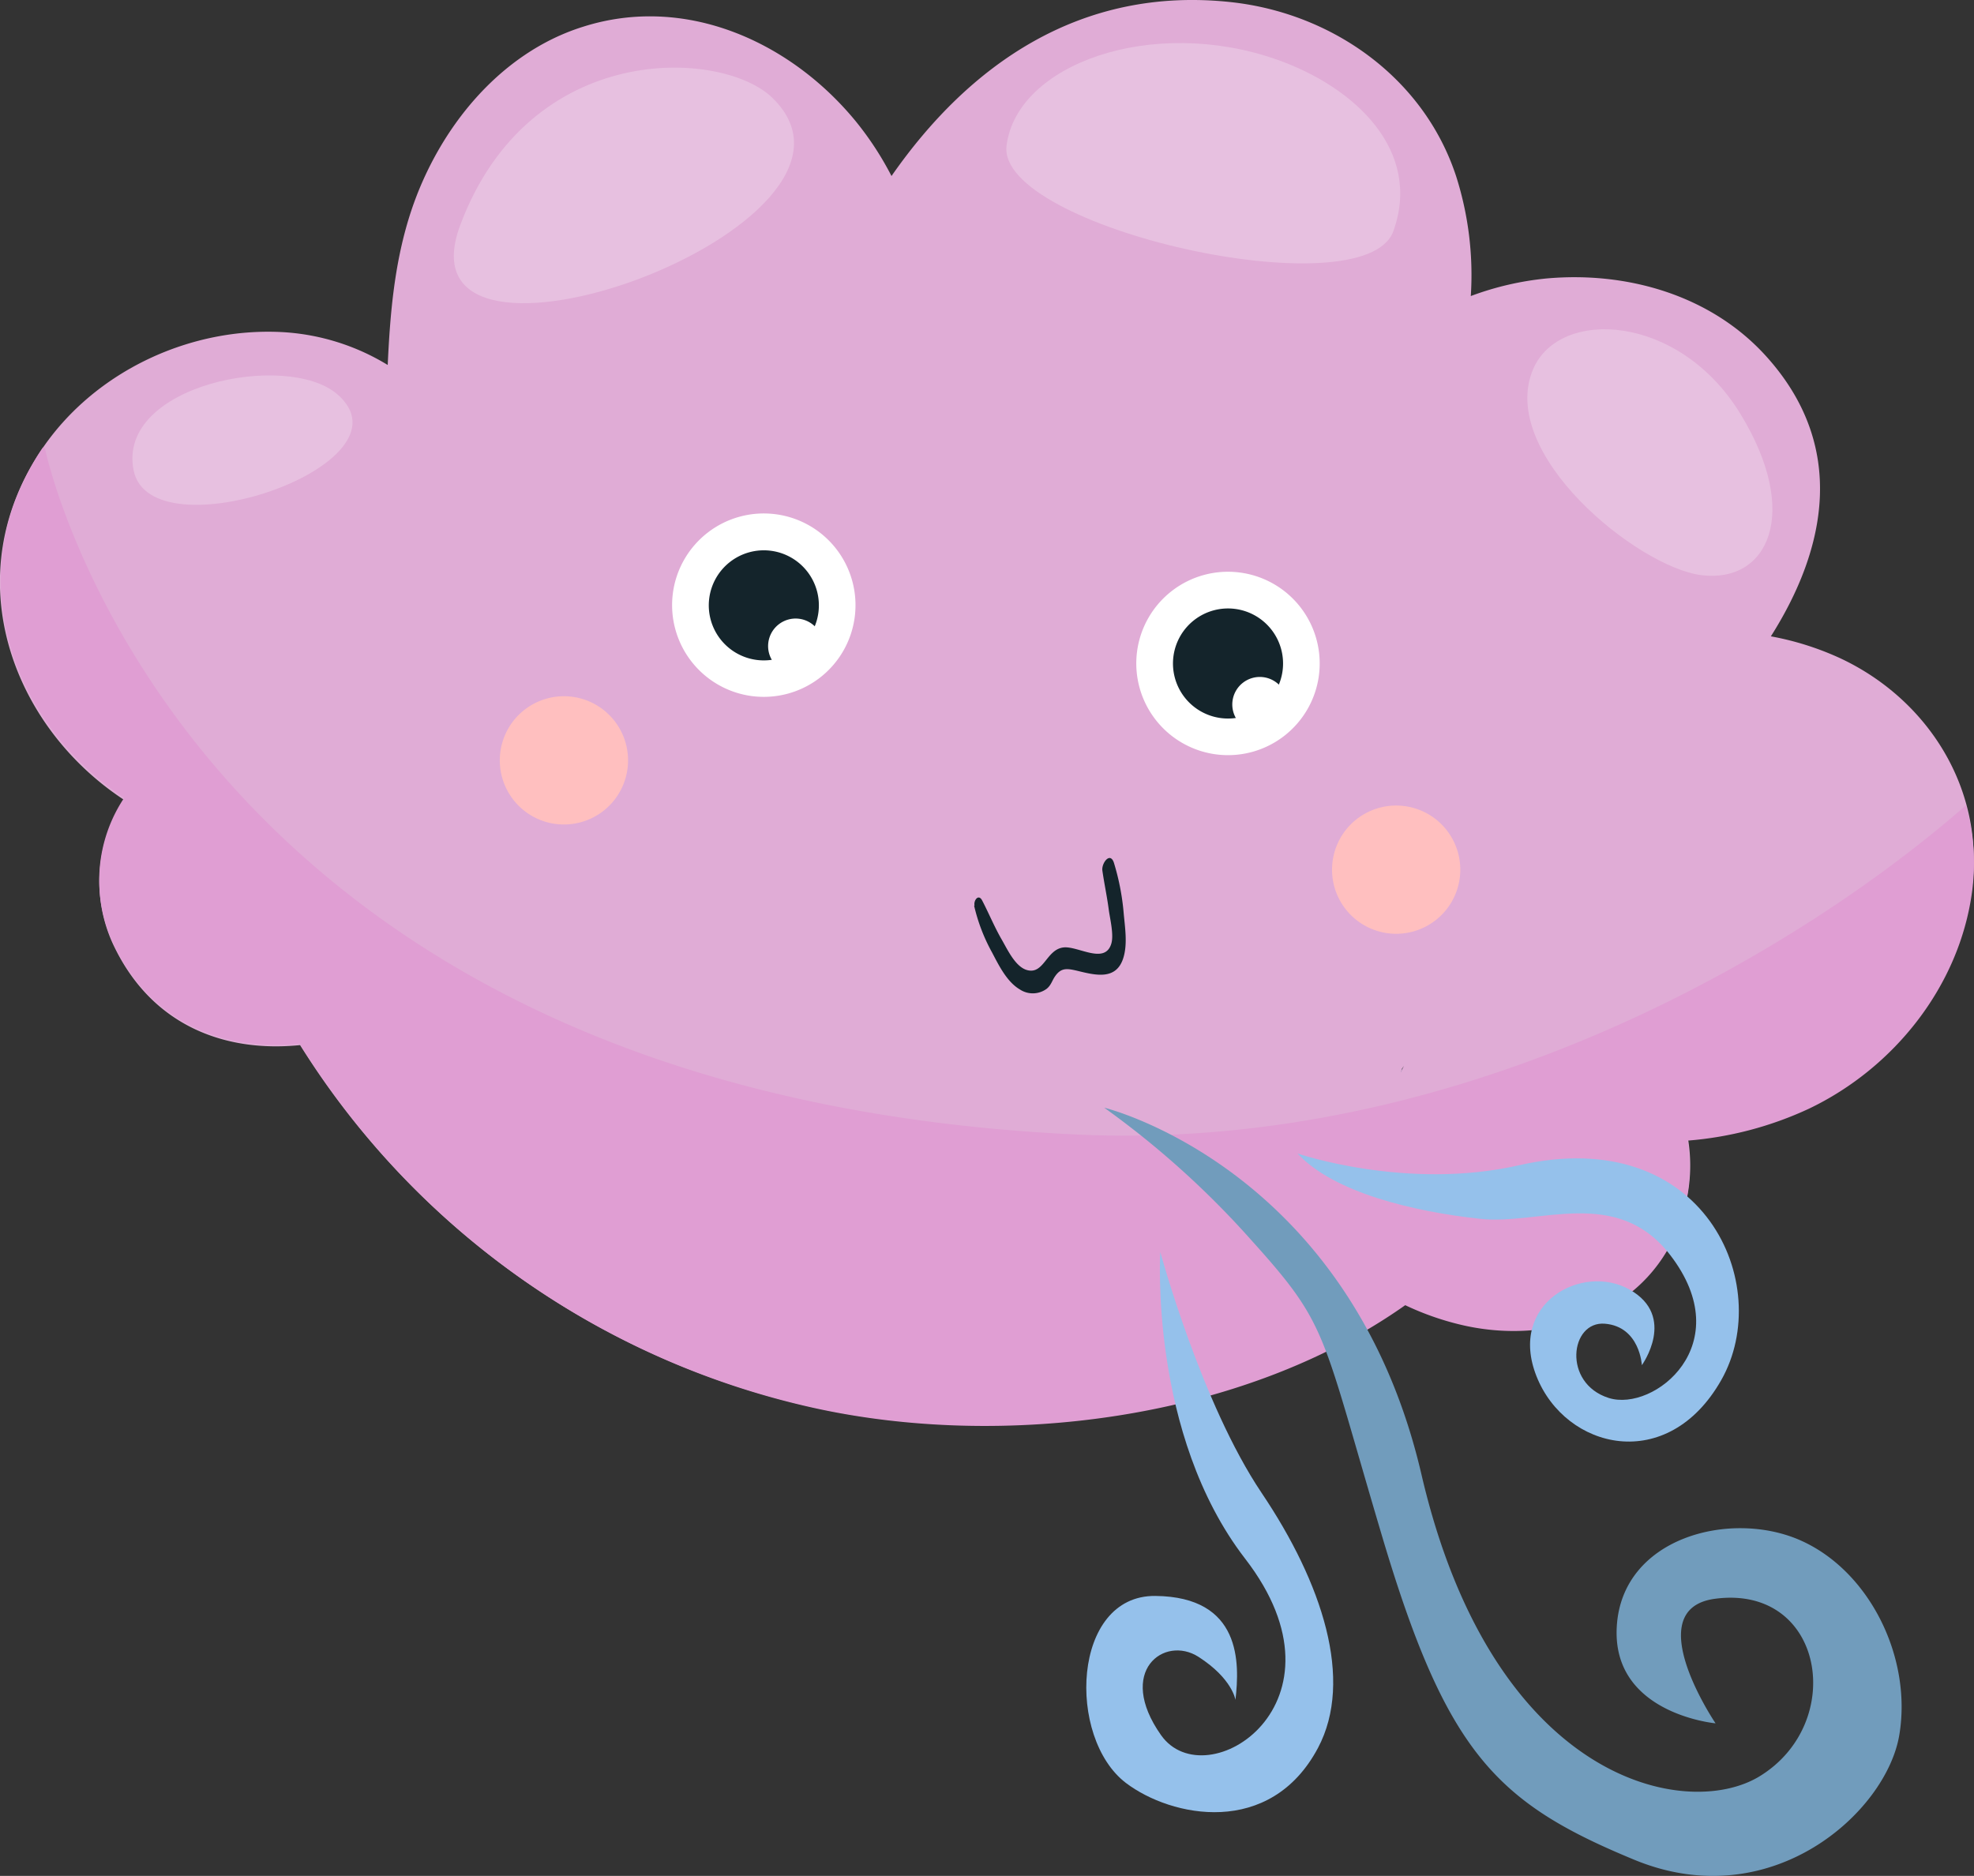 <svg xmlns="http://www.w3.org/2000/svg" viewBox="0 0 369.38 351.04"><rect x="0" y="0" width="369.38" height="351.04" fill="#333333" stroke="none"/><defs><style>.cls-1{fill:#e0acd6;}.cls-2{fill:#7a94a1;}.cls-3{fill:#e09ed3;}.cls-4,.cls-7{fill:#fff;}.cls-5{fill:#14242b;}.cls-6{fill:#ffbfbf;}.cls-7{opacity:0.24;}.cls-8{fill:#95c1eb;}.cls-9{fill:#719cbc;}</style></defs><g id="Layer_2" data-name="Layer 2"><g id="Слой_2" data-name="Слой 2"><path class="cls-1" d="M344.48,123.24a54.26,54.26,0,0,0-13.11-4.16c10.45-16.5,14.28-35.62-.87-52.4-10.33-11.45-26.05-15.93-41.12-14.57a55.91,55.91,0,0,0-14.16,3.29,60.88,60.88,0,0,0-2.71-22.31c-6-18.46-23.15-30.62-42.15-32.69-28.22-3.06-49.08,11.76-63.54,32.54a59.14,59.14,0,0,0-6.63-10.17C147.92,7.76,128.26-1.08,109.12,5,93.46,9.89,82.11,24.08,77,39.3c-3.18,9.51-4,19.25-4.45,29A42.37,42.37,0,0,0,53.2,62.17C35.81,61.1,17.94,69.34,8,83.82c-16.38,23.9-5.82,52.06,15.21,65.86a27.82,27.82,0,0,0-2.06,27c7.17,15.31,21,20.32,35,18.89a151.81,151.81,0,0,0,96.37,67.85c35,7.65,80,2.27,110.64-19.54a52.61,52.61,0,0,0,11.22,3.81c14.42,3.1,30.57-1.21,38.08-14.75a30.75,30.75,0,0,0,3.38-20,66.07,66.07,0,0,0,22.79-6c15.85-7.65,28-23,30.35-40.61C371.48,147.85,360.92,131,344.48,123.24Zm-82.23,76.89.45-.66-.4.8A.78.78,0,0,0,262.25,200.13Z"/><path class="cls-2" d="M262.55,199.82l-.44.67a.69.69,0,0,0,.05.13C262.29,200.36,262.43,200.09,262.55,199.82Z"/><path class="cls-3" d="M23.23,149.31a27.82,27.82,0,0,0-2.14,27c7.12,15.33,20.89,20.38,35,19a151.9,151.9,0,0,0,96.16,68.15c35,7.75,80,2.5,110.7-19.22a52.16,52.16,0,0,0,11.22,3.85c14.41,3.14,30.56-1.12,38.12-14.64a30.74,30.74,0,0,0,3.44-20,66,66,0,0,0,22.81-6c15.87-7.6,28.07-22.89,30.47-40.52a39.54,39.54,0,0,0-1.16-16.21c-30.56,26.77-93.54,65-166.43,61.58C32.8,204.4,8.38,83.76,8.38,83.76l-.37,0C-8.13,107.52,2.34,135.51,23.23,149.31Zm239.32,50.51c-.12.27-.26.54-.39.8a.69.69,0,0,1-.05-.13Z"/><path class="cls-4" d="M125.9,111.09a17.16,17.16,0,1,1,14.88,19.18A17.17,17.17,0,0,1,125.9,111.09Z"/><path class="cls-5" d="M132.71,112a10.3,10.3,0,1,1,8.93,11.5A10.3,10.3,0,0,1,132.71,112Z"/><path class="cls-4" d="M143.77,120.26a5.15,5.15,0,1,1,4.47,5.75A5.15,5.15,0,0,1,143.77,120.26Z"/><path class="cls-4" d="M212.76,122a17.16,17.16,0,1,1,14.89,19.18A17.17,17.17,0,0,1,212.76,122Z"/><path class="cls-5" d="M219.57,122.88a10.3,10.3,0,1,1,8.93,11.5A10.3,10.3,0,0,1,219.57,122.88Z"/><path class="cls-4" d="M230.63,131.19a5.15,5.15,0,1,1,4.47,5.75A5.15,5.15,0,0,1,230.63,131.19Z"/><path class="cls-6" d="M93.62,140.77A12,12,0,1,1,104,154.19,12,12,0,0,1,93.62,140.77Z"/><path class="cls-6" d="M249.35,161.23a12,12,0,1,1,10.42,13.42A12,12,0,0,1,249.35,161.23Z"/><path class="cls-7" d="M144.5,18.28c-9.4-9.09-45.35-10.9-58.36,23.79S169.18,42.14,144.5,18.28Z"/><path class="cls-7" d="M238.82,11.11c-23.2-8.1-48.54.82-50.47,16.14s67,30.93,72.38,16S253.76,16.34,238.82,11.11Z"/><path class="cls-7" d="M286.89,69.07c4.91-11.5,27.27-10.41,38.75,8.33s5.13,31.79-7.27,30.23C306.45,106.13,280.15,84.86,286.89,69.07Z"/><path class="cls-7" d="M63.12,73.78C53.76,65.68,21.81,72,25,88S78.26,86.88,63.12,73.78Z"/><path class="cls-8" d="M242.8,215.86s20.44,7,41.47,2.19c34.69-7.89,47.88,22.43,37.83,40.18s-29.16,13-34.58-.67,8.56-21.25,17.43-16.23,2.28,14.14,2.28,14.14-.36-7.2-6.9-7.76-8,11.16.72,13.9c8.43,2.65,24.4-10,11.47-26.77-10-12.93-24.48-5.56-35.5-6.75C264.45,226.73,249.52,223.15,242.8,215.86Z"/><path class="cls-8" d="M217.12,234.3S215,268.36,233,291.69c20.85,27-7.3,45-15.75,33s.64-18.72,7-14.65,6.93,8.06,6.93,8.06c.8-6.86,1.17-19.29-15-19.45-15.61-.15-16.6,26.55-5.49,35,8.51,6.45,27,10.23,35.93-6.55,6.76-12.73.8-30.88-10.53-47.71S217.12,234.3,217.12,234.3Z"/><path class="cls-9" d="M206.62,207.28s46,11.16,59.37,68.65,49.47,64.86,63.24,56.49c16.41-10,12.1-35.94-8.3-33.24-14.41,1.91.09,23.31.09,23.31s-19.5-1.77-18.48-18.17c1-16.59,21.18-21.82,34.23-16.13s21.07,22,18.63,36.5-24,33.9-49.59,23.33c-25.77-10.65-35.12-19.94-47.19-60.54-11.48-38.61-10-39.34-24.4-55.33A166.78,166.78,0,0,0,206.62,207.28Z"/><path class="cls-5" d="M182.28,169.48a33.74,33.74,0,0,0,3.38,8.8c1.25,2.38,2.76,5.47,5.2,6.89a4.38,4.38,0,0,0,5-.14c.85-.68,1-1.55,1.6-2.38,1.14-1.63,2.3-1.4,4.06-1,3.47.85,7.47,1.9,8.74-2.59.74-2.61.23-5.62,0-8.26a45,45,0,0,0-1.82-9.34c-.71-2.17-2.36.1-2.16,1.46.35,2.44.87,4.84,1.19,7.28.22,1.69,1,4.74.47,6.42-1.2,3.91-6.2.4-8.89.67-3.25.33-3.68,5.09-6.83,4.25-2.21-.58-3.7-3.86-4.77-5.71-1.38-2.38-2.41-4.92-3.68-7.35-.67-1.26-1.62,0-1.41,1Z"/></g></g></svg>